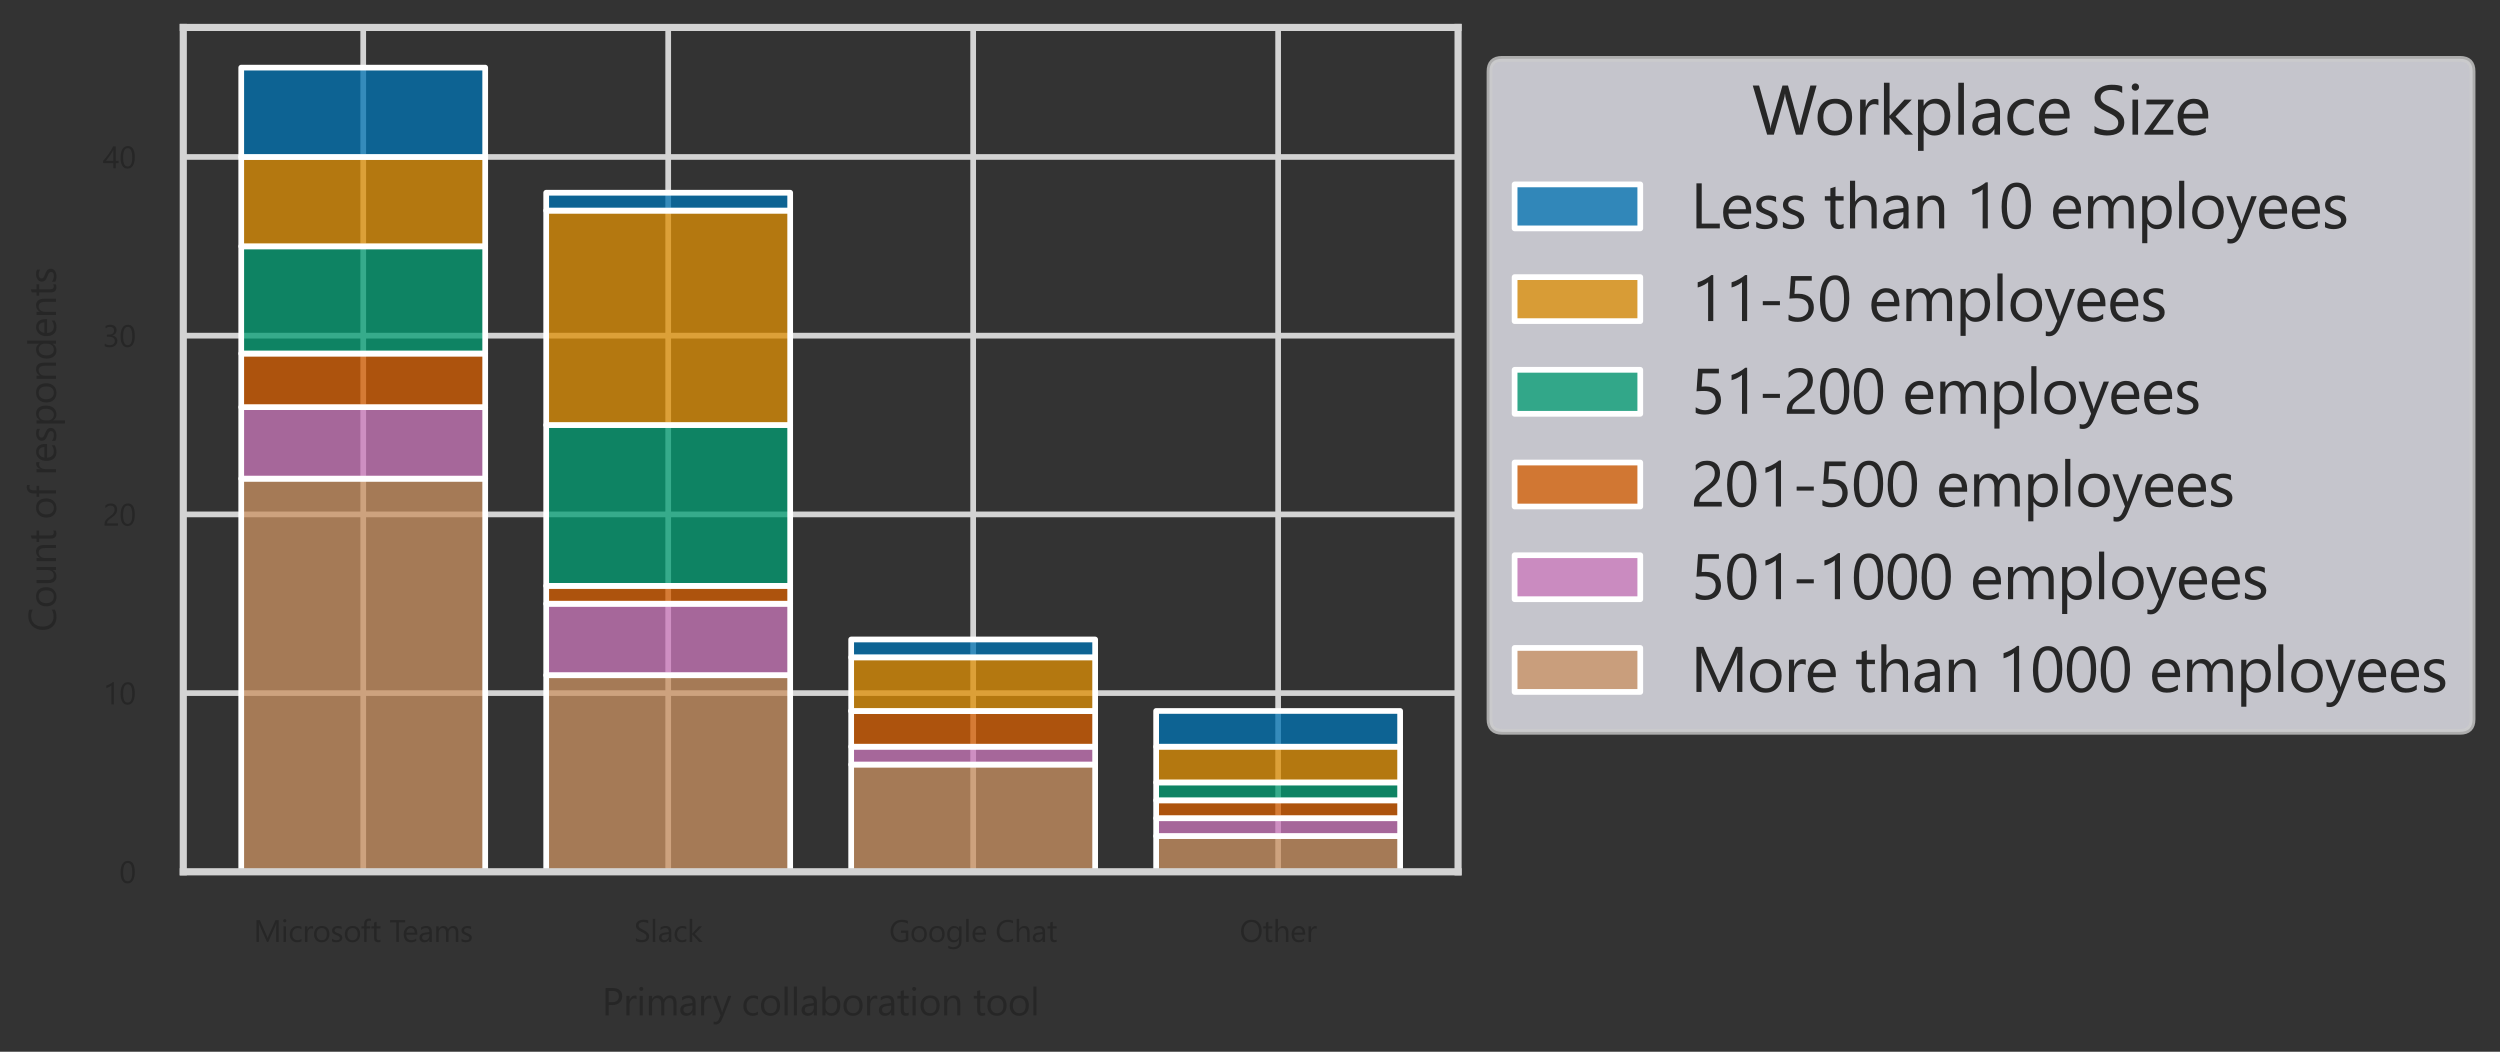 <?xml version="1.0" encoding="utf-8" standalone="no"?>
<!DOCTYPE svg PUBLIC "-//W3C//DTD SVG 1.1//EN"
  "http://www.w3.org/Graphics/SVG/1.1/DTD/svg11.dtd">
<svg xmlns:xlink="http://www.w3.org/1999/xlink" width="656.576pt" height="276.221pt" viewBox="0 0 656.576 276.221" xmlns="http://www.w3.org/2000/svg" version="1.1">
 <rect x="0" y="0" width="656.576" height="276.221" fill="#333333" stroke="none"/>
 <defs>
  <style type="text/css">*{stroke-linejoin: round; stroke-linecap: butt}</style>
 </defs>
 <g id="figure_1">
  <g id="patch_1">
   <path d="M 0 276.221 
L 656.576 276.221 
L 656.576 0 
L 0 0 
L 0 276.221 
z
" style="fill: none"/>
  </g>
  <g id="axes_1">
   <g id="patch_2">
    <path d="M 48.134 228.96 
L 382.934 228.96 
L 382.934 7.2 
L 48.134 7.2 
L 48.134 228.96 
z
" style="fill: none"/>
   </g>
   <g id="matplotlib.axis_1">
    <g id="xtick_1">
     <g id="line2d_1">
      <path d="M 95.391 228.96 
L 95.391 7.2 
" clip-path="url(#pc0828bf05a)" style="fill: none; stroke: #d3d3d3; stroke-width: 1.5; stroke-linecap: round"/>
     </g>
     <g id="text_1">
      <!-- Microsoft Teams -->
      <g style="fill: #262626" transform="translate(66.603 247.382) scale(0.08 -0.08)">
       <defs>
        <path id="SegoeUI-4d" d="M 5156 0 
L 4634 0 
L 4634 3006 
Q 4634 3363 4678 3878 
L 4666 3878 
Q 4591 3575 4531 3444 
L 3000 0 
L 2744 0 
L 1216 3419 
Q 1150 3569 1081 3878 
L 1069 3878 
Q 1094 3609 1094 3000 
L 1094 0 
L 588 0 
L 588 4481 
L 1281 4481 
L 2656 1356 
Q 2816 997 2863 819 
L 2881 819 
Q 3016 1188 3097 1369 
L 4500 4481 
L 5156 4481 
L 5156 0 
z
" transform="scale(0.016)"/>
        <path id="SegoeUI-69" d="M 781 4013 
Q 644 4013 547 4106 
Q 450 4200 450 4344 
Q 450 4488 547 4583 
Q 644 4678 781 4678 
Q 922 4678 1020 4583 
Q 1119 4488 1119 4344 
Q 1119 4206 1020 4109 
Q 922 4013 781 4013 
z
M 1031 0 
L 519 0 
L 519 3200 
L 1031 3200 
L 1031 0 
z
" transform="scale(0.016)"/>
        <path id="SegoeUI-63" d="M 2700 147 
Q 2331 -75 1825 -75 
Q 1141 -75 720 370 
Q 300 816 300 1525 
Q 300 2316 753 2795 
Q 1206 3275 1963 3275 
Q 2384 3275 2706 3119 
L 2706 2594 
Q 2350 2844 1944 2844 
Q 1453 2844 1139 2492 
Q 825 2141 825 1569 
Q 825 1006 1120 681 
Q 1416 356 1913 356 
Q 2331 356 2700 634 
L 2700 147 
z
" transform="scale(0.016)"/>
        <path id="SegoeUI-72" d="M 2188 2681 
Q 2053 2784 1800 2784 
Q 1472 2784 1251 2475 
Q 1031 2166 1031 1631 
L 1031 0 
L 519 0 
L 519 3200 
L 1031 3200 
L 1031 2541 
L 1044 2541 
Q 1153 2878 1378 3067 
Q 1603 3256 1881 3256 
Q 2081 3256 2188 3213 
L 2188 2681 
z
" transform="scale(0.016)"/>
        <path id="SegoeUI-6f" d="M 1856 -75 
Q 1147 -75 723 373 
Q 300 822 300 1563 
Q 300 2369 740 2822 
Q 1181 3275 1931 3275 
Q 2647 3275 3048 2834 
Q 3450 2394 3450 1613 
Q 3450 847 3017 386 
Q 2584 -75 1856 -75 
z
M 1894 2844 
Q 1400 2844 1112 2508 
Q 825 2172 825 1581 
Q 825 1013 1115 684 
Q 1406 356 1894 356 
Q 2391 356 2658 678 
Q 2925 1000 2925 1594 
Q 2925 2194 2658 2519 
Q 2391 2844 1894 2844 
z
" transform="scale(0.016)"/>
        <path id="SegoeUI-73" d="M 325 116 
L 325 666 
Q 744 356 1247 356 
Q 1922 356 1922 806 
Q 1922 934 1864 1023 
Q 1806 1113 1707 1181 
Q 1609 1250 1476 1304 
Q 1344 1359 1191 1419 
Q 978 1503 817 1589 
Q 656 1675 548 1783 
Q 441 1891 386 2028 
Q 331 2166 331 2350 
Q 331 2575 434 2748 
Q 538 2922 709 3039 
Q 881 3156 1101 3215 
Q 1322 3275 1556 3275 
Q 1972 3275 2300 3131 
L 2300 2613 
Q 1947 2844 1488 2844 
Q 1344 2844 1228 2811 
Q 1113 2778 1030 2718 
Q 947 2659 901 2576 
Q 856 2494 856 2394 
Q 856 2269 901 2184 
Q 947 2100 1034 2034 
Q 1122 1969 1247 1916 
Q 1372 1863 1531 1800 
Q 1744 1719 1912 1633 
Q 2081 1547 2200 1439 
Q 2319 1331 2383 1190 
Q 2447 1050 2447 856 
Q 2447 619 2342 444 
Q 2238 269 2063 153 
Q 1888 38 1659 -18 
Q 1431 -75 1181 -75 
Q 688 -75 325 116 
z
" transform="scale(0.016)"/>
        <path id="SegoeUI-66" d="M 2100 4288 
Q 1950 4372 1759 4372 
Q 1222 4372 1222 3694 
L 1222 3200 
L 1972 3200 
L 1972 2763 
L 1222 2763 
L 1222 0 
L 713 0 
L 713 2763 
L 166 2763 
L 166 3200 
L 713 3200 
L 713 3719 
Q 713 4222 1003 4514 
Q 1294 4806 1728 4806 
Q 1963 4806 2100 4750 
L 2100 4288 
z
" transform="scale(0.016)"/>
        <path id="SegoeUI-74" d="M 2003 31 
Q 1822 -69 1525 -69 
Q 684 -69 684 869 
L 684 2763 
L 134 2763 
L 134 3200 
L 684 3200 
L 684 3981 
L 1197 4147 
L 1197 3200 
L 2003 3200 
L 2003 2763 
L 1197 2763 
L 1197 959 
Q 1197 638 1306 500 
Q 1416 363 1669 363 
Q 1863 363 2003 469 
L 2003 31 
z
" transform="scale(0.016)"/>
        <path id="SegoeUI-20" transform="scale(0.016)"/>
        <path id="SegoeUI-54" d="M 3238 4006 
L 1944 4006 
L 1944 0 
L 1419 0 
L 1419 4006 
L 128 4006 
L 128 4481 
L 3238 4481 
L 3238 4006 
z
" transform="scale(0.016)"/>
        <path id="SegoeUI-65" d="M 3091 1472 
L 831 1472 
Q 844 938 1119 647 
Q 1394 356 1875 356 
Q 2416 356 2869 713 
L 2869 231 
Q 2447 -75 1753 -75 
Q 1075 -75 687 361 
Q 300 797 300 1588 
Q 300 2334 723 2804 
Q 1147 3275 1775 3275 
Q 2403 3275 2747 2869 
Q 3091 2463 3091 1741 
L 3091 1472 
z
M 2566 1906 
Q 2563 2350 2352 2597 
Q 2141 2844 1766 2844 
Q 1403 2844 1150 2584 
Q 897 2325 838 1906 
L 2566 1906 
z
" transform="scale(0.016)"/>
        <path id="SegoeUI-61" d="M 2809 0 
L 2297 0 
L 2297 500 
L 2284 500 
Q 1950 -75 1300 -75 
Q 822 -75 551 178 
Q 281 431 281 850 
Q 281 1747 1338 1894 
L 2297 2028 
Q 2297 2844 1638 2844 
Q 1059 2844 594 2450 
L 594 2975 
Q 1066 3275 1681 3275 
Q 2809 3275 2809 2081 
L 2809 0 
z
M 2297 1619 
L 1525 1513 
Q 1169 1463 987 1336 
Q 806 1209 806 888 
Q 806 653 973 504 
Q 1141 356 1419 356 
Q 1800 356 2048 623 
Q 2297 891 2297 1300 
L 2297 1619 
z
" transform="scale(0.016)"/>
        <path id="SegoeUI-6d" d="M 5063 0 
L 4550 0 
L 4550 1838 
Q 4550 2369 4386 2606 
Q 4222 2844 3834 2844 
Q 3506 2844 3276 2544 
Q 3047 2244 3047 1825 
L 3047 0 
L 2534 0 
L 2534 1900 
Q 2534 2844 1806 2844 
Q 1469 2844 1250 2561 
Q 1031 2278 1031 1825 
L 1031 0 
L 519 0 
L 519 3200 
L 1031 3200 
L 1031 2694 
L 1044 2694 
Q 1384 3275 2038 3275 
Q 2366 3275 2609 3092 
Q 2853 2909 2944 2613 
Q 3300 3275 4006 3275 
Q 5063 3275 5063 1972 
L 5063 0 
z
" transform="scale(0.016)"/>
       </defs>
       <use xlink:href="#SegoeUI-4d"/>
       <use xlink:href="#SegoeUI-69" x="89.795"/>
       <use xlink:href="#SegoeUI-63" x="114.014"/>
       <use xlink:href="#SegoeUI-72" x="160.205"/>
       <use xlink:href="#SegoeUI-6f" x="193.596"/>
       <use xlink:href="#SegoeUI-73" x="252.189"/>
       <use xlink:href="#SegoeUI-6f" x="294.621"/>
       <use xlink:href="#SegoeUI-66" x="351.465"/>
       <use xlink:href="#SegoeUI-74" x="384.514"/>
       <use xlink:href="#SegoeUI-20" x="418.4"/>
       <use xlink:href="#SegoeUI-54" x="445.793"/>
       <use xlink:href="#SegoeUI-65" x="487.936"/>
       <use xlink:href="#SegoeUI-61" x="540.23"/>
       <use xlink:href="#SegoeUI-6d" x="591.109"/>
       <use xlink:href="#SegoeUI-73" x="677.242"/>
      </g>
     </g>
    </g>
    <g id="xtick_2">
     <g id="line2d_2">
      <path d="M 175.487 228.96 
L 175.487 7.2 
" clip-path="url(#pc0828bf05a)" style="fill: none; stroke: #d3d3d3; stroke-width: 1.5; stroke-linecap: round"/>
     </g>
     <g id="text_2">
      <!-- Slack -->
      <g style="fill: #262626" transform="translate(166.522 247.382) scale(0.08 -0.08)">
       <defs>
        <path id="SegoeUI-53" d="M 378 181 
L 378 800 
Q 484 706 632 631 
Q 781 556 945 504 
Q 1109 453 1275 425 
Q 1441 397 1581 397 
Q 2066 397 2305 576 
Q 2544 756 2544 1094 
Q 2544 1275 2464 1409 
Q 2384 1544 2243 1655 
Q 2103 1766 1911 1867 
Q 1719 1969 1497 2081 
Q 1263 2200 1059 2322 
Q 856 2444 706 2591 
Q 556 2738 470 2923 
Q 384 3109 384 3359 
Q 384 3666 518 3892 
Q 653 4119 872 4266 
Q 1091 4413 1370 4484 
Q 1650 4556 1941 4556 
Q 2603 4556 2906 4397 
L 2906 3806 
Q 2509 4081 1888 4081 
Q 1716 4081 1544 4045 
Q 1372 4009 1237 3928 
Q 1103 3847 1018 3719 
Q 934 3591 934 3406 
Q 934 3234 998 3109 
Q 1063 2984 1188 2881 
Q 1313 2778 1492 2681 
Q 1672 2584 1906 2469 
Q 2147 2350 2362 2219 
Q 2578 2088 2740 1928 
Q 2903 1769 2998 1575 
Q 3094 1381 3094 1131 
Q 3094 800 2964 570 
Q 2834 341 2614 197 
Q 2394 53 2106 -11 
Q 1819 -75 1500 -75 
Q 1394 -75 1237 -58 
Q 1081 -41 918 -8 
Q 756 25 611 73 
Q 466 122 378 181 
z
" transform="scale(0.016)"/>
        <path id="SegoeUI-6c" d="M 1031 0 
L 519 0 
L 519 4738 
L 1031 4738 
L 1031 0 
z
" transform="scale(0.016)"/>
        <path id="SegoeUI-6b" d="M 3175 0 
L 2456 0 
L 1044 1538 
L 1031 1538 
L 1031 0 
L 519 0 
L 519 4738 
L 1031 4738 
L 1031 1734 
L 1044 1734 
L 2388 3200 
L 3059 3200 
L 1575 1656 
L 3175 0 
z
" transform="scale(0.016)"/>
       </defs>
       <use xlink:href="#SegoeUI-53"/>
       <use xlink:href="#SegoeUI-6c" x="53.125"/>
       <use xlink:href="#SegoeUI-61" x="77.344"/>
       <use xlink:href="#SegoeUI-63" x="128.223"/>
       <use xlink:href="#SegoeUI-6b" x="174.414"/>
      </g>
     </g>
    </g>
    <g id="xtick_3">
     <g id="line2d_3">
      <path d="M 255.582 228.96 
L 255.582 7.2 
" clip-path="url(#pc0828bf05a)" style="fill: none; stroke: #d3d3d3; stroke-width: 1.5; stroke-linecap: round"/>
     </g>
     <g id="text_3">
      <!-- Google Chat -->
      <g style="fill: #262626" transform="translate(233.507 247.382) scale(0.08 -0.08)">
       <defs>
        <path id="SegoeUI-47" d="M 3938 306 
Q 3263 -75 2438 -75 
Q 1478 -75 886 544 
Q 294 1163 294 2181 
Q 294 3222 951 3889 
Q 1609 4556 2619 4556 
Q 3350 4556 3847 4319 
L 3847 3738 
Q 3303 4081 2559 4081 
Q 1806 4081 1325 3562 
Q 844 3044 844 2219 
Q 844 1369 1291 883 
Q 1738 397 2503 397 
Q 3028 397 3413 606 
L 3413 1863 
L 2431 1863 
L 2431 2338 
L 3938 2338 
L 3938 306 
z
" transform="scale(0.016)"/>
        <path id="SegoeUI-67" d="M 3250 256 
Q 3250 -1506 1563 -1506 
Q 969 -1506 525 -1281 
L 525 -769 
Q 1066 -1069 1556 -1069 
Q 2738 -1069 2738 188 
L 2738 538 
L 2725 538 
Q 2359 -75 1625 -75 
Q 1028 -75 664 351 
Q 300 778 300 1497 
Q 300 2313 692 2794 
Q 1084 3275 1766 3275 
Q 2413 3275 2725 2756 
L 2738 2756 
L 2738 3200 
L 3250 3200 
L 3250 256 
z
M 2738 1447 
L 2738 1919 
Q 2738 2300 2480 2572 
Q 2222 2844 1838 2844 
Q 1363 2844 1094 2498 
Q 825 2153 825 1531 
Q 825 997 1083 676 
Q 1341 356 1766 356 
Q 2197 356 2467 662 
Q 2738 969 2738 1447 
z
" transform="scale(0.016)"/>
        <path id="SegoeUI-43" d="M 3638 188 
Q 3141 -75 2400 -75 
Q 1444 -75 869 540 
Q 294 1156 294 2156 
Q 294 3231 941 3893 
Q 1588 4556 2581 4556 
Q 3219 4556 3638 4372 
L 3638 3813 
Q 3156 4081 2575 4081 
Q 1803 4081 1323 3565 
Q 844 3050 844 2188 
Q 844 1369 1292 883 
Q 1741 397 2469 397 
Q 3144 397 3638 697 
L 3638 188 
z
" transform="scale(0.016)"/>
        <path id="SegoeUI-68" d="M 3175 0 
L 2663 0 
L 2663 1844 
Q 2663 2844 1919 2844 
Q 1544 2844 1287 2555 
Q 1031 2266 1031 1813 
L 1031 0 
L 519 0 
L 519 4738 
L 1031 4738 
L 1031 2669 
L 1044 2669 
Q 1413 3275 2094 3275 
Q 3175 3275 3175 1972 
L 3175 0 
z
" transform="scale(0.016)"/>
       </defs>
       <use xlink:href="#SegoeUI-47"/>
       <use xlink:href="#SegoeUI-6f" x="68.604"/>
       <use xlink:href="#SegoeUI-6f" x="127.197"/>
       <use xlink:href="#SegoeUI-67" x="185.791"/>
       <use xlink:href="#SegoeUI-6c" x="244.678"/>
       <use xlink:href="#SegoeUI-65" x="268.896"/>
       <use xlink:href="#SegoeUI-20" x="321.191"/>
       <use xlink:href="#SegoeUI-43" x="348.584"/>
       <use xlink:href="#SegoeUI-68" x="410.498"/>
       <use xlink:href="#SegoeUI-61" x="467.09"/>
       <use xlink:href="#SegoeUI-74" x="517.969"/>
      </g>
     </g>
    </g>
    <g id="xtick_4">
     <g id="line2d_4">
      <path d="M 335.678 228.96 
L 335.678 7.2 
" clip-path="url(#pc0828bf05a)" style="fill: none; stroke: #d3d3d3; stroke-width: 1.5; stroke-linecap: round"/>
     </g>
     <g id="text_4">
      <!-- Other -->
      <g style="fill: #262626" transform="translate(325.56 247.382) scale(0.08 -0.08)">
       <defs>
        <path id="SegoeUI-4f" d="M 2394 -75 
Q 1441 -75 867 553 
Q 294 1181 294 2188 
Q 294 3269 878 3912 
Q 1463 4556 2469 4556 
Q 3397 4556 3964 3931 
Q 4531 3306 4531 2297 
Q 4531 1200 3950 562 
Q 3369 -75 2394 -75 
z
M 2431 4081 
Q 1725 4081 1284 3572 
Q 844 3063 844 2234 
Q 844 1406 1273 901 
Q 1703 397 2394 397 
Q 3131 397 3556 878 
Q 3981 1359 3981 2225 
Q 3981 3113 3568 3597 
Q 3156 4081 2431 4081 
z
" transform="scale(0.016)"/>
       </defs>
       <use xlink:href="#SegoeUI-4f"/>
       <use xlink:href="#SegoeUI-74" x="75.391"/>
       <use xlink:href="#SegoeUI-68" x="109.277"/>
       <use xlink:href="#SegoeUI-65" x="165.869"/>
       <use xlink:href="#SegoeUI-72" x="218.164"/>
      </g>
     </g>
    </g>
    <g id="text_5">
     <!-- Primary collaboration tool -->
     <g style="fill: #262626" transform="translate(158.089 266.668) scale(0.1 -0.1)">
      <defs>
       <path id="SegoeUI-50" d="M 1113 1694 
L 1113 0 
L 588 0 
L 588 4481 
L 1819 4481 
Q 2538 4481 2933 4131 
Q 3328 3781 3328 3144 
Q 3328 2506 2889 2100 
Q 2450 1694 1703 1694 
L 1113 1694 
z
M 1113 4006 
L 1113 2169 
L 1663 2169 
Q 2206 2169 2492 2417 
Q 2778 2666 2778 3119 
Q 2778 4006 1728 4006 
L 1113 4006 
z
" transform="scale(0.016)"/>
       <path id="SegoeUI-79" d="M 3066 3200 
L 1594 -513 
Q 1200 -1506 488 -1506 
Q 288 -1506 153 -1466 
L 153 -1006 
Q 319 -1063 456 -1063 
Q 844 -1063 1038 -600 
L 1294 6 
L 44 3200 
L 613 3200 
L 1478 738 
Q 1494 691 1544 494 
L 1563 494 
Q 1578 569 1625 731 
L 2534 3200 
L 3066 3200 
z
" transform="scale(0.016)"/>
       <path id="SegoeUI-62" d="M 1044 463 
L 1031 463 
L 1031 0 
L 519 0 
L 519 4738 
L 1031 4738 
L 1031 2638 
L 1044 2638 
Q 1422 3275 2150 3275 
Q 2766 3275 3114 2845 
Q 3463 2416 3463 1694 
Q 3463 891 3072 408 
Q 2681 -75 2003 -75 
Q 1369 -75 1044 463 
z
M 1031 1753 
L 1031 1306 
Q 1031 909 1289 632 
Q 1547 356 1944 356 
Q 2409 356 2673 712 
Q 2938 1069 2938 1703 
Q 2938 2238 2691 2541 
Q 2444 2844 2022 2844 
Q 1575 2844 1303 2533 
Q 1031 2222 1031 1753 
z
" transform="scale(0.016)"/>
       <path id="SegoeUI-6e" d="M 3175 0 
L 2663 0 
L 2663 1825 
Q 2663 2844 1919 2844 
Q 1534 2844 1282 2555 
Q 1031 2266 1031 1825 
L 1031 0 
L 519 0 
L 519 3200 
L 1031 3200 
L 1031 2669 
L 1044 2669 
Q 1406 3275 2094 3275 
Q 2619 3275 2897 2936 
Q 3175 2597 3175 1956 
L 3175 0 
z
" transform="scale(0.016)"/>
      </defs>
      <use xlink:href="#SegoeUI-50"/>
      <use xlink:href="#SegoeUI-72" x="56.006"/>
      <use xlink:href="#SegoeUI-69" x="90.771"/>
      <use xlink:href="#SegoeUI-6d" x="114.99"/>
      <use xlink:href="#SegoeUI-61" x="201.123"/>
      <use xlink:href="#SegoeUI-72" x="252.002"/>
      <use xlink:href="#SegoeUI-79" x="290.768"/>
      <use xlink:href="#SegoeUI-20" x="339.156"/>
      <use xlink:href="#SegoeUI-63" x="366.549"/>
      <use xlink:href="#SegoeUI-6f" x="412.74"/>
      <use xlink:href="#SegoeUI-6c" x="471.334"/>
      <use xlink:href="#SegoeUI-6c" x="495.553"/>
      <use xlink:href="#SegoeUI-61" x="519.771"/>
      <use xlink:href="#SegoeUI-62" x="570.65"/>
      <use xlink:href="#SegoeUI-6f" x="629.439"/>
      <use xlink:href="#SegoeUI-72" x="688.033"/>
      <use xlink:href="#SegoeUI-61" x="722.799"/>
      <use xlink:href="#SegoeUI-74" x="773.678"/>
      <use xlink:href="#SegoeUI-69" x="807.564"/>
      <use xlink:href="#SegoeUI-6f" x="831.783"/>
      <use xlink:href="#SegoeUI-6e" x="890.377"/>
      <use xlink:href="#SegoeUI-20" x="946.969"/>
      <use xlink:href="#SegoeUI-74" x="974.361"/>
      <use xlink:href="#SegoeUI-6f" x="1007.498"/>
      <use xlink:href="#SegoeUI-6f" x="1066.092"/>
      <use xlink:href="#SegoeUI-6c" x="1124.686"/>
     </g>
    </g>
   </g>
   <g id="matplotlib.axis_2">
    <g id="ytick_1">
     <g id="line2d_5">
      <path d="M 48.134 228.96 
L 382.934 228.96 
" clip-path="url(#pc0828bf05a)" style="fill: none; stroke: #d3d3d3; stroke-width: 1.5; stroke-linecap: round"/>
     </g>
     <g id="text_6">
      <!-- 0 -->
      <g style="fill: #262626" transform="translate(31.322 231.921) scale(0.08 -0.08)">
       <defs>
        <path id="SegoeUI-30" d="M 3188 2259 
Q 3188 1697 3086 1262 
Q 2984 828 2792 529 
Q 2600 231 2320 76 
Q 2041 -78 1684 -78 
Q 1347 -78 1083 70 
Q 819 219 637 503 
Q 456 788 362 1202 
Q 269 1616 269 2150 
Q 269 2738 367 3188 
Q 466 3638 656 3942 
Q 847 4247 1130 4401 
Q 1413 4556 1778 4556 
Q 3188 4556 3188 2259 
z
M 2663 2209 
Q 2663 4122 1753 4122 
Q 794 4122 794 2175 
Q 794 359 1734 359 
Q 2663 359 2663 2209 
z
" transform="scale(0.016)"/>
       </defs>
       <use xlink:href="#SegoeUI-30"/>
      </g>
     </g>
    </g>
    <g id="ytick_2">
     <g id="line2d_6">
      <path d="M 48.134 182.027 
L 382.934 182.027 
" clip-path="url(#pc0828bf05a)" style="fill: none; stroke: #d3d3d3; stroke-width: 1.5; stroke-linecap: round"/>
     </g>
     <g id="text_7">
      <!-- 10 -->
      <g style="fill: #262626" transform="translate(27.009 184.988) scale(0.08 -0.08)">
       <defs>
        <path id="SegoeUI-31" d="M 2263 0 
L 1750 0 
L 1750 3872 
Q 1691 3813 1577 3736 
Q 1463 3659 1320 3584 
Q 1178 3509 1020 3443 
Q 863 3378 713 3341 
L 713 3859 
Q 881 3906 1070 3986 
Q 1259 4066 1442 4164 
Q 1625 4263 1787 4370 
Q 1950 4478 2069 4581 
L 2263 4581 
L 2263 0 
z
" transform="scale(0.016)"/>
       </defs>
       <use xlink:href="#SegoeUI-31"/>
       <use xlink:href="#SegoeUI-30" x="53.906"/>
      </g>
     </g>
    </g>
    <g id="ytick_3">
     <g id="line2d_7">
      <path d="M 48.134 135.093 
L 382.934 135.093 
" clip-path="url(#pc0828bf05a)" style="fill: none; stroke: #d3d3d3; stroke-width: 1.5; stroke-linecap: round"/>
     </g>
     <g id="text_8">
      <!-- 20 -->
      <g style="fill: #262626" transform="translate(27.009 138.055) scale(0.08 -0.08)">
       <defs>
        <path id="SegoeUI-32" d="M 2413 3306 
Q 2413 3513 2348 3666 
Q 2284 3819 2173 3920 
Q 2063 4022 1913 4072 
Q 1763 4122 1588 4122 
Q 1438 4122 1294 4081 
Q 1150 4041 1014 3969 
Q 878 3897 751 3797 
Q 625 3697 516 3575 
L 516 4125 
Q 731 4334 998 4445 
Q 1266 4556 1650 4556 
Q 1925 4556 2159 4476 
Q 2394 4397 2566 4244 
Q 2738 4091 2836 3866 
Q 2934 3641 2934 3350 
Q 2934 3084 2873 2868 
Q 2813 2653 2689 2462 
Q 2566 2272 2378 2097 
Q 2191 1922 1938 1741 
Q 1622 1516 1417 1356 
Q 1213 1197 1092 1058 
Q 972 919 923 780 
Q 875 641 875 459 
L 3106 459 
L 3106 0 
L 341 0 
L 341 222 
Q 341 509 403 728 
Q 466 947 609 1144 
Q 753 1341 986 1537 
Q 1219 1734 1556 1981 
Q 1800 2156 1964 2315 
Q 2128 2475 2228 2634 
Q 2328 2794 2370 2958 
Q 2413 3122 2413 3306 
z
" transform="scale(0.016)"/>
       </defs>
       <use xlink:href="#SegoeUI-32"/>
       <use xlink:href="#SegoeUI-30" x="53.906"/>
      </g>
     </g>
    </g>
    <g id="ytick_4">
     <g id="line2d_8">
      <path d="M 48.134 88.16 
L 382.934 88.16 
" clip-path="url(#pc0828bf05a)" style="fill: none; stroke: #d3d3d3; stroke-width: 1.5; stroke-linecap: round"/>
     </g>
     <g id="text_9">
      <!-- 30 -->
      <g style="fill: #262626" transform="translate(27.009 91.121) scale(0.08 -0.08)">
       <defs>
        <path id="SegoeUI-33" d="M 2978 1269 
Q 2978 966 2864 717 
Q 2750 469 2542 292 
Q 2334 116 2043 19 
Q 1753 -78 1403 -78 
Q 763 -78 384 166 
L 384 716 
Q 838 359 1422 359 
Q 1656 359 1845 418 
Q 2034 478 2170 590 
Q 2306 703 2379 862 
Q 2453 1022 2453 1222 
Q 2453 2100 1203 2100 
L 831 2100 
L 831 2534 
L 1184 2534 
Q 2291 2534 2291 3359 
Q 2291 4122 1447 4122 
Q 972 4122 556 3803 
L 556 4300 
Q 984 4556 1575 4556 
Q 1856 4556 2084 4478 
Q 2313 4400 2475 4259 
Q 2638 4119 2727 3922 
Q 2816 3725 2816 3488 
Q 2816 2603 1922 2350 
L 1922 2338 
Q 2150 2313 2344 2227 
Q 2538 2141 2678 2003 
Q 2819 1866 2898 1680 
Q 2978 1494 2978 1269 
z
" transform="scale(0.016)"/>
       </defs>
       <use xlink:href="#SegoeUI-33"/>
       <use xlink:href="#SegoeUI-30" x="53.906"/>
      </g>
     </g>
    </g>
    <g id="ytick_5">
     <g id="line2d_9">
      <path d="M 48.134 41.227 
L 382.934 41.227 
" clip-path="url(#pc0828bf05a)" style="fill: none; stroke: #d3d3d3; stroke-width: 1.5; stroke-linecap: round"/>
     </g>
     <g id="text_10">
      <!-- 40 -->
      <g style="fill: #262626" transform="translate(27.009 44.188) scale(0.08 -0.08)">
       <defs>
        <path id="SegoeUI-34" d="M 2656 4481 
L 2656 1522 
L 3231 1522 
L 3231 1053 
L 2656 1053 
L 2656 0 
L 2150 0 
L 2150 1053 
L 44 1053 
L 44 1497 
Q 338 1828 638 2204 
Q 938 2581 1211 2968 
Q 1484 3356 1717 3742 
Q 1950 4128 2109 4481 
L 2656 4481 
z
M 622 1522 
L 2150 1522 
L 2150 3716 
Q 1916 3306 1706 2984 
Q 1497 2663 1308 2400 
Q 1119 2138 947 1925 
Q 775 1713 622 1522 
z
" transform="scale(0.016)"/>
       </defs>
       <use xlink:href="#SegoeUI-34"/>
       <use xlink:href="#SegoeUI-30" x="53.906"/>
      </g>
     </g>
    </g>
    <g id="text_11">
     <!-- Count of respondents -->
     <g style="fill: #262626" transform="translate(14.709 165.917) rotate(-90) scale(0.1 -0.1)">
      <defs>
       <path id="SegoeUI-75" d="M 3106 0 
L 2594 0 
L 2594 506 
L 2581 506 
Q 2263 -75 1594 -75 
Q 450 -75 450 1288 
L 450 3200 
L 959 3200 
L 959 1369 
Q 959 356 1734 356 
Q 2109 356 2351 632 
Q 2594 909 2594 1356 
L 2594 3200 
L 3106 3200 
L 3106 0 
z
" transform="scale(0.016)"/>
       <path id="SegoeUI-70" d="M 1044 463 
L 1031 463 
L 1031 -1472 
L 519 -1472 
L 519 3200 
L 1031 3200 
L 1031 2638 
L 1044 2638 
Q 1422 3275 2150 3275 
Q 2769 3275 3116 2845 
Q 3463 2416 3463 1694 
Q 3463 891 3072 408 
Q 2681 -75 2003 -75 
Q 1381 -75 1044 463 
z
M 1031 1753 
L 1031 1306 
Q 1031 909 1289 632 
Q 1547 356 1944 356 
Q 2409 356 2673 712 
Q 2938 1069 2938 1703 
Q 2938 2238 2691 2541 
Q 2444 2844 2022 2844 
Q 1575 2844 1303 2533 
Q 1031 2222 1031 1753 
z
" transform="scale(0.016)"/>
       <path id="SegoeUI-64" d="M 3250 0 
L 2738 0 
L 2738 544 
L 2725 544 
Q 2369 -75 1625 -75 
Q 1022 -75 661 354 
Q 300 784 300 1525 
Q 300 2319 700 2797 
Q 1100 3275 1766 3275 
Q 2425 3275 2725 2756 
L 2738 2756 
L 2738 4738 
L 3250 4738 
L 3250 0 
z
M 2738 1447 
L 2738 1919 
Q 2738 2306 2481 2575 
Q 2225 2844 1831 2844 
Q 1363 2844 1094 2500 
Q 825 2156 825 1550 
Q 825 997 1083 676 
Q 1341 356 1775 356 
Q 2203 356 2470 665 
Q 2738 975 2738 1447 
z
" transform="scale(0.016)"/>
      </defs>
      <use xlink:href="#SegoeUI-43"/>
      <use xlink:href="#SegoeUI-6f" x="61.914"/>
      <use xlink:href="#SegoeUI-75" x="120.508"/>
      <use xlink:href="#SegoeUI-6e" x="177.1"/>
      <use xlink:href="#SegoeUI-74" x="233.691"/>
      <use xlink:href="#SegoeUI-20" x="267.578"/>
      <use xlink:href="#SegoeUI-6f" x="294.971"/>
      <use xlink:href="#SegoeUI-66" x="351.814"/>
      <use xlink:href="#SegoeUI-20" x="383.113"/>
      <use xlink:href="#SegoeUI-72" x="410.506"/>
      <use xlink:href="#SegoeUI-65" x="443.896"/>
      <use xlink:href="#SegoeUI-73" x="496.191"/>
      <use xlink:href="#SegoeUI-70" x="538.623"/>
      <use xlink:href="#SegoeUI-6f" x="597.412"/>
      <use xlink:href="#SegoeUI-6e" x="656.006"/>
      <use xlink:href="#SegoeUI-64" x="712.598"/>
      <use xlink:href="#SegoeUI-65" x="771.484"/>
      <use xlink:href="#SegoeUI-6e" x="823.779"/>
      <use xlink:href="#SegoeUI-74" x="880.371"/>
      <use xlink:href="#SegoeUI-73" x="914.258"/>
     </g>
    </g>
   </g>
   <g id="patch_3">
    <path d="M 63.353 228.96 
L 127.429 228.96 
L 127.429 125.707 
L 63.353 125.707 
z
" clip-path="url(#pc0828bf05a)" style="fill: #ca9161; fill-opacity: 0.75; stroke: #ffffff; stroke-width: 1.5; stroke-linejoin: miter"/>
   </g>
   <g id="patch_4">
    <path d="M 143.448 228.96 
L 207.525 228.96 
L 207.525 177.333 
L 143.448 177.333 
z
" clip-path="url(#pc0828bf05a)" style="fill: #ca9161; fill-opacity: 0.75; stroke: #ffffff; stroke-width: 1.5; stroke-linejoin: miter"/>
   </g>
   <g id="patch_5">
    <path d="M 223.544 228.96 
L 287.62 228.96 
L 287.62 200.8 
L 223.544 200.8 
z
" clip-path="url(#pc0828bf05a)" style="fill: #ca9161; fill-opacity: 0.75; stroke: #ffffff; stroke-width: 1.5; stroke-linejoin: miter"/>
   </g>
   <g id="patch_6">
    <path d="M 303.64 228.96 
L 367.716 228.96 
L 367.716 219.573 
L 303.64 219.573 
z
" clip-path="url(#pc0828bf05a)" style="fill: #ca9161; fill-opacity: 0.75; stroke: #ffffff; stroke-width: 1.5; stroke-linejoin: miter"/>
   </g>
   <g id="patch_7">
    <path d="M 63.353 125.707 
L 127.429 125.707 
L 127.429 106.933 
L 63.353 106.933 
z
" clip-path="url(#pc0828bf05a)" style="fill: #cc78bc; fill-opacity: 0.75; stroke: #ffffff; stroke-width: 1.5; stroke-linejoin: miter"/>
   </g>
   <g id="patch_8">
    <path d="M 143.448 177.333 
L 207.525 177.333 
L 207.525 158.56 
L 143.448 158.56 
z
" clip-path="url(#pc0828bf05a)" style="fill: #cc78bc; fill-opacity: 0.75; stroke: #ffffff; stroke-width: 1.5; stroke-linejoin: miter"/>
   </g>
   <g id="patch_9">
    <path d="M 223.544 200.8 
L 287.62 200.8 
L 287.62 196.107 
L 223.544 196.107 
z
" clip-path="url(#pc0828bf05a)" style="fill: #cc78bc; fill-opacity: 0.75; stroke: #ffffff; stroke-width: 1.5; stroke-linejoin: miter"/>
   </g>
   <g id="patch_10">
    <path d="M 303.64 219.573 
L 367.716 219.573 
L 367.716 214.88 
L 303.64 214.88 
z
" clip-path="url(#pc0828bf05a)" style="fill: #cc78bc; fill-opacity: 0.75; stroke: #ffffff; stroke-width: 1.5; stroke-linejoin: miter"/>
   </g>
   <g id="patch_11">
    <path d="M 63.353 106.933 
L 127.429 106.933 
L 127.429 92.853 
L 63.353 92.853 
z
" clip-path="url(#pc0828bf05a)" style="fill: #d55e00; fill-opacity: 0.75; stroke: #ffffff; stroke-width: 1.5; stroke-linejoin: miter"/>
   </g>
   <g id="patch_12">
    <path d="M 143.448 158.56 
L 207.525 158.56 
L 207.525 153.867 
L 143.448 153.867 
z
" clip-path="url(#pc0828bf05a)" style="fill: #d55e00; fill-opacity: 0.75; stroke: #ffffff; stroke-width: 1.5; stroke-linejoin: miter"/>
   </g>
   <g id="patch_13">
    <path d="M 223.544 196.107 
L 287.62 196.107 
L 287.62 186.72 
L 223.544 186.72 
z
" clip-path="url(#pc0828bf05a)" style="fill: #d55e00; fill-opacity: 0.75; stroke: #ffffff; stroke-width: 1.5; stroke-linejoin: miter"/>
   </g>
   <g id="patch_14">
    <path d="M 303.64 214.88 
L 367.716 214.88 
L 367.716 210.187 
L 303.64 210.187 
z
" clip-path="url(#pc0828bf05a)" style="fill: #d55e00; fill-opacity: 0.75; stroke: #ffffff; stroke-width: 1.5; stroke-linejoin: miter"/>
   </g>
   <g id="patch_15">
    <path d="M 63.353 92.853 
L 127.429 92.853 
L 127.429 64.693 
L 63.353 64.693 
z
" clip-path="url(#pc0828bf05a)" style="fill: #029e73; fill-opacity: 0.75; stroke: #ffffff; stroke-width: 1.5; stroke-linejoin: miter"/>
   </g>
   <g id="patch_16">
    <path d="M 143.448 153.867 
L 207.525 153.867 
L 207.525 111.627 
L 143.448 111.627 
z
" clip-path="url(#pc0828bf05a)" style="fill: #029e73; fill-opacity: 0.75; stroke: #ffffff; stroke-width: 1.5; stroke-linejoin: miter"/>
   </g>
   <g id="patch_17">
    <path d="M 223.544 186.72 
L 287.62 186.72 
L 287.62 186.72 
L 223.544 186.72 
z
" clip-path="url(#pc0828bf05a)" style="fill: #029e73; fill-opacity: 0.75; stroke: #ffffff; stroke-width: 1.5; stroke-linejoin: miter"/>
   </g>
   <g id="patch_18">
    <path d="M 303.64 210.187 
L 367.716 210.187 
L 367.716 205.493 
L 303.64 205.493 
z
" clip-path="url(#pc0828bf05a)" style="fill: #029e73; fill-opacity: 0.75; stroke: #ffffff; stroke-width: 1.5; stroke-linejoin: miter"/>
   </g>
   <g id="patch_19">
    <path d="M 63.353 64.693 
L 127.429 64.693 
L 127.429 41.227 
L 63.353 41.227 
z
" clip-path="url(#pc0828bf05a)" style="fill: #de8f05; fill-opacity: 0.75; stroke: #ffffff; stroke-width: 1.5; stroke-linejoin: miter"/>
   </g>
   <g id="patch_20">
    <path d="M 143.448 111.627 
L 207.525 111.627 
L 207.525 55.307 
L 143.448 55.307 
z
" clip-path="url(#pc0828bf05a)" style="fill: #de8f05; fill-opacity: 0.75; stroke: #ffffff; stroke-width: 1.5; stroke-linejoin: miter"/>
   </g>
   <g id="patch_21">
    <path d="M 223.544 186.72 
L 287.62 186.72 
L 287.62 172.64 
L 223.544 172.64 
z
" clip-path="url(#pc0828bf05a)" style="fill: #de8f05; fill-opacity: 0.75; stroke: #ffffff; stroke-width: 1.5; stroke-linejoin: miter"/>
   </g>
   <g id="patch_22">
    <path d="M 303.64 205.493 
L 367.716 205.493 
L 367.716 196.107 
L 303.64 196.107 
z
" clip-path="url(#pc0828bf05a)" style="fill: #de8f05; fill-opacity: 0.75; stroke: #ffffff; stroke-width: 1.5; stroke-linejoin: miter"/>
   </g>
   <g id="patch_23">
    <path d="M 63.353 41.227 
L 127.429 41.227 
L 127.429 17.76 
L 63.353 17.76 
z
" clip-path="url(#pc0828bf05a)" style="fill: #0173b2; fill-opacity: 0.75; stroke: #ffffff; stroke-width: 1.5; stroke-linejoin: miter"/>
   </g>
   <g id="patch_24">
    <path d="M 143.448 55.307 
L 207.525 55.307 
L 207.525 50.613 
L 143.448 50.613 
z
" clip-path="url(#pc0828bf05a)" style="fill: #0173b2; fill-opacity: 0.75; stroke: #ffffff; stroke-width: 1.5; stroke-linejoin: miter"/>
   </g>
   <g id="patch_25">
    <path d="M 223.544 172.64 
L 287.62 172.64 
L 287.62 167.947 
L 223.544 167.947 
z
" clip-path="url(#pc0828bf05a)" style="fill: #0173b2; fill-opacity: 0.75; stroke: #ffffff; stroke-width: 1.5; stroke-linejoin: miter"/>
   </g>
   <g id="patch_26">
    <path d="M 303.64 196.107 
L 367.716 196.107 
L 367.716 186.72 
L 303.64 186.72 
z
" clip-path="url(#pc0828bf05a)" style="fill: #0173b2; fill-opacity: 0.75; stroke: #ffffff; stroke-width: 1.5; stroke-linejoin: miter"/>
   </g>
   <g id="patch_27">
    <path d="M 48.134 228.96 
L 48.134 7.2 
" style="fill: none; stroke: #d3d3d3; stroke-width: 1.875; stroke-linejoin: miter; stroke-linecap: square"/>
   </g>
   <g id="patch_28">
    <path d="M 382.934 228.96 
L 382.934 7.2 
" style="fill: none; stroke: #d3d3d3; stroke-width: 1.875; stroke-linejoin: miter; stroke-linecap: square"/>
   </g>
   <g id="patch_29">
    <path d="M 48.134 228.96 
L 382.934 228.96 
" style="fill: none; stroke: #d3d3d3; stroke-width: 1.875; stroke-linejoin: miter; stroke-linecap: square"/>
   </g>
   <g id="patch_30">
    <path d="M 48.134 7.2 
L 382.934 7.2 
" style="fill: none; stroke: #d3d3d3; stroke-width: 1.875; stroke-linejoin: miter; stroke-linecap: square"/>
   </g>
   <g id="legend_1">
    <g id="patch_31">
     <path d="M 394.484 192.202 
L 646.076 192.202 
Q 649.376 192.202 649.376 188.903 
L 649.376 18.75 
Q 649.376 15.45 646.076 15.45 
L 394.484 15.45 
Q 391.184 15.45 391.184 18.75 
L 391.184 188.903 
Q 391.184 192.202 394.484 192.202 
z
" style="fill: #eaeaf2; opacity: 0.8; stroke: #cccccc; stroke-width: 1.5; stroke-linejoin: miter"/>
    </g>
    <g id="text_12">
     <!-- Workplace Size -->
     <g style="fill: #262626" transform="translate(460.095 35.376) scale(0.18 -0.18)">
      <defs>
       <path id="SegoeUI-57" d="M 5900 4481 
L 4634 0 
L 4019 0 
L 3097 3275 
Q 3038 3484 3025 3731 
L 3013 3731 
Q 2994 3500 2931 3281 
L 2003 0 
L 1394 0 
L 81 4481 
L 659 4481 
L 1613 1044 
Q 1672 828 1688 594 
L 1703 594 
Q 1719 759 1800 1044 
L 2791 4481 
L 3294 4481 
L 4244 1019 
Q 4294 841 4319 600 
L 4331 600 
Q 4344 763 4416 1031 
L 5331 4481 
L 5900 4481 
z
" transform="scale(0.016)"/>
       <path id="SegoeUI-7a" d="M 2750 3053 
L 856 438 
L 2731 438 
L 2731 0 
L 103 0 
L 103 159 
L 1997 2763 
L 281 2763 
L 281 3200 
L 2750 3200 
L 2750 3053 
z
" transform="scale(0.016)"/>
      </defs>
      <use xlink:href="#SegoeUI-57"/>
      <use xlink:href="#SegoeUI-6f" x="91.033"/>
      <use xlink:href="#SegoeUI-72" x="149.627"/>
      <use xlink:href="#SegoeUI-6b" x="184.393"/>
      <use xlink:href="#SegoeUI-70" x="234.1"/>
      <use xlink:href="#SegoeUI-6c" x="292.889"/>
      <use xlink:href="#SegoeUI-61" x="317.107"/>
      <use xlink:href="#SegoeUI-63" x="367.986"/>
      <use xlink:href="#SegoeUI-65" x="414.178"/>
      <use xlink:href="#SegoeUI-20" x="466.473"/>
      <use xlink:href="#SegoeUI-53" x="493.865"/>
      <use xlink:href="#SegoeUI-69" x="546.99"/>
      <use xlink:href="#SegoeUI-7a" x="571.209"/>
      <use xlink:href="#SegoeUI-65" x="616.424"/>
     </g>
    </g>
    <g id="patch_32">
     <path d="M 397.784 59.981 
L 430.784 59.981 
L 430.784 48.431 
L 397.784 48.431 
z
" style="fill: #0173b2; fill-opacity: 0.75; stroke: #ffffff; stroke-width: 1.5; stroke-linejoin: miter"/>
    </g>
    <g id="text_13">
     <!-- Less than 10 employees -->
     <g style="fill: #262626" transform="translate(443.984 59.981) scale(0.165 -0.165)">
      <defs>
       <path id="SegoeUI-4c" d="M 2913 0 
L 588 0 
L 588 4481 
L 1113 4481 
L 1113 475 
L 2913 475 
L 2913 0 
z
" transform="scale(0.016)"/>
      </defs>
      <use xlink:href="#SegoeUI-4c"/>
      <use xlink:href="#SegoeUI-65" x="47.07"/>
      <use xlink:href="#SegoeUI-73" x="99.365"/>
      <use xlink:href="#SegoeUI-73" x="141.797"/>
      <use xlink:href="#SegoeUI-20" x="184.229"/>
      <use xlink:href="#SegoeUI-74" x="211.621"/>
      <use xlink:href="#SegoeUI-68" x="245.508"/>
      <use xlink:href="#SegoeUI-61" x="302.1"/>
      <use xlink:href="#SegoeUI-6e" x="352.979"/>
      <use xlink:href="#SegoeUI-20" x="409.57"/>
      <use xlink:href="#SegoeUI-31" x="436.963"/>
      <use xlink:href="#SegoeUI-30" x="490.869"/>
      <use xlink:href="#SegoeUI-20" x="544.775"/>
      <use xlink:href="#SegoeUI-65" x="572.168"/>
      <use xlink:href="#SegoeUI-6d" x="624.463"/>
      <use xlink:href="#SegoeUI-70" x="710.596"/>
      <use xlink:href="#SegoeUI-6c" x="769.385"/>
      <use xlink:href="#SegoeUI-6f" x="793.604"/>
      <use xlink:href="#SegoeUI-79" x="852.197"/>
      <use xlink:href="#SegoeUI-65" x="900.086"/>
      <use xlink:href="#SegoeUI-65" x="952.381"/>
      <use xlink:href="#SegoeUI-73" x="1004.676"/>
     </g>
    </g>
    <g id="patch_33">
     <path d="M 397.784 84.329 
L 430.784 84.329 
L 430.784 72.779 
L 397.784 72.779 
z
" style="fill: #de8f05; fill-opacity: 0.75; stroke: #ffffff; stroke-width: 1.5; stroke-linejoin: miter"/>
    </g>
    <g id="text_14">
     <!-- 11-50 employees -->
     <g style="fill: #262626" transform="translate(443.984 84.329) scale(0.165 -0.165)">
      <defs>
       <path id="SegoeUI-2d" d="M 2156 1581 
L 450 1581 
L 450 1984 
L 2156 1984 
L 2156 1581 
z
" transform="scale(0.016)"/>
       <path id="SegoeUI-35" d="M 3028 1369 
Q 3028 1041 2915 775 
Q 2803 509 2595 318 
Q 2388 128 2094 25 
Q 1800 -78 1441 -78 
Q 816 -78 513 109 
L 513 653 
Q 969 359 1447 359 
Q 1691 359 1886 431 
Q 2081 503 2218 631 
Q 2356 759 2429 940 
Q 2503 1122 2503 1338 
Q 2503 1775 2209 2023 
Q 1916 2272 1356 2272 
Q 1266 2272 1166 2269 
Q 1066 2266 966 2261 
Q 866 2256 770 2250 
Q 675 2244 597 2234 
L 750 4481 
L 2822 4481 
L 2822 4019 
L 1194 4019 
L 1103 2703 
Q 1203 2709 1315 2714 
Q 1428 2719 1516 2719 
Q 1872 2719 2153 2625 
Q 2434 2531 2629 2357 
Q 2825 2184 2926 1932 
Q 3028 1681 3028 1369 
z
" transform="scale(0.016)"/>
      </defs>
      <use xlink:href="#SegoeUI-31"/>
      <use xlink:href="#SegoeUI-31" x="53.906"/>
      <use xlink:href="#SegoeUI-2d" x="107.812"/>
      <use xlink:href="#SegoeUI-35" x="147.803"/>
      <use xlink:href="#SegoeUI-30" x="201.709"/>
      <use xlink:href="#SegoeUI-20" x="255.615"/>
      <use xlink:href="#SegoeUI-65" x="283.008"/>
      <use xlink:href="#SegoeUI-6d" x="335.303"/>
      <use xlink:href="#SegoeUI-70" x="421.436"/>
      <use xlink:href="#SegoeUI-6c" x="480.225"/>
      <use xlink:href="#SegoeUI-6f" x="504.443"/>
      <use xlink:href="#SegoeUI-79" x="563.037"/>
      <use xlink:href="#SegoeUI-65" x="610.926"/>
      <use xlink:href="#SegoeUI-65" x="663.221"/>
      <use xlink:href="#SegoeUI-73" x="715.516"/>
     </g>
    </g>
    <g id="patch_34">
     <path d="M 397.784 108.676 
L 430.784 108.676 
L 430.784 97.126 
L 397.784 97.126 
z
" style="fill: #029e73; fill-opacity: 0.75; stroke: #ffffff; stroke-width: 1.5; stroke-linejoin: miter"/>
    </g>
    <g id="text_15">
     <!-- 51-200 employees -->
     <g style="fill: #262626" transform="translate(443.984 108.676) scale(0.165 -0.165)">
      <use xlink:href="#SegoeUI-35"/>
      <use xlink:href="#SegoeUI-31" x="53.906"/>
      <use xlink:href="#SegoeUI-2d" x="107.812"/>
      <use xlink:href="#SegoeUI-32" x="147.803"/>
      <use xlink:href="#SegoeUI-30" x="201.709"/>
      <use xlink:href="#SegoeUI-30" x="255.615"/>
      <use xlink:href="#SegoeUI-20" x="309.521"/>
      <use xlink:href="#SegoeUI-65" x="336.914"/>
      <use xlink:href="#SegoeUI-6d" x="389.209"/>
      <use xlink:href="#SegoeUI-70" x="475.342"/>
      <use xlink:href="#SegoeUI-6c" x="534.131"/>
      <use xlink:href="#SegoeUI-6f" x="558.35"/>
      <use xlink:href="#SegoeUI-79" x="616.943"/>
      <use xlink:href="#SegoeUI-65" x="664.832"/>
      <use xlink:href="#SegoeUI-65" x="717.127"/>
      <use xlink:href="#SegoeUI-73" x="769.422"/>
     </g>
    </g>
    <g id="patch_35">
     <path d="M 397.784 133.024 
L 430.784 133.024 
L 430.784 121.474 
L 397.784 121.474 
z
" style="fill: #d55e00; fill-opacity: 0.75; stroke: #ffffff; stroke-width: 1.5; stroke-linejoin: miter"/>
    </g>
    <g id="text_16">
     <!-- 201-500 employees -->
     <g style="fill: #262626" transform="translate(443.984 133.024) scale(0.165 -0.165)">
      <use xlink:href="#SegoeUI-32"/>
      <use xlink:href="#SegoeUI-30" x="53.906"/>
      <use xlink:href="#SegoeUI-31" x="107.812"/>
      <use xlink:href="#SegoeUI-2d" x="161.719"/>
      <use xlink:href="#SegoeUI-35" x="201.709"/>
      <use xlink:href="#SegoeUI-30" x="255.615"/>
      <use xlink:href="#SegoeUI-30" x="309.521"/>
      <use xlink:href="#SegoeUI-20" x="363.428"/>
      <use xlink:href="#SegoeUI-65" x="390.82"/>
      <use xlink:href="#SegoeUI-6d" x="443.115"/>
      <use xlink:href="#SegoeUI-70" x="529.248"/>
      <use xlink:href="#SegoeUI-6c" x="588.037"/>
      <use xlink:href="#SegoeUI-6f" x="612.256"/>
      <use xlink:href="#SegoeUI-79" x="670.85"/>
      <use xlink:href="#SegoeUI-65" x="718.738"/>
      <use xlink:href="#SegoeUI-65" x="771.033"/>
      <use xlink:href="#SegoeUI-73" x="823.328"/>
     </g>
    </g>
    <g id="patch_36">
     <path d="M 397.784 157.372 
L 430.784 157.372 
L 430.784 145.822 
L 397.784 145.822 
z
" style="fill: #cc78bc; fill-opacity: 0.75; stroke: #ffffff; stroke-width: 1.5; stroke-linejoin: miter"/>
    </g>
    <g id="text_17">
     <!-- 501-1000 employees -->
     <g style="fill: #262626" transform="translate(443.984 157.372) scale(0.165 -0.165)">
      <use xlink:href="#SegoeUI-35"/>
      <use xlink:href="#SegoeUI-30" x="53.906"/>
      <use xlink:href="#SegoeUI-31" x="107.812"/>
      <use xlink:href="#SegoeUI-2d" x="161.719"/>
      <use xlink:href="#SegoeUI-31" x="201.709"/>
      <use xlink:href="#SegoeUI-30" x="255.615"/>
      <use xlink:href="#SegoeUI-30" x="309.521"/>
      <use xlink:href="#SegoeUI-30" x="363.428"/>
      <use xlink:href="#SegoeUI-20" x="417.334"/>
      <use xlink:href="#SegoeUI-65" x="444.727"/>
      <use xlink:href="#SegoeUI-6d" x="497.021"/>
      <use xlink:href="#SegoeUI-70" x="583.154"/>
      <use xlink:href="#SegoeUI-6c" x="641.943"/>
      <use xlink:href="#SegoeUI-6f" x="666.162"/>
      <use xlink:href="#SegoeUI-79" x="724.756"/>
      <use xlink:href="#SegoeUI-65" x="772.645"/>
      <use xlink:href="#SegoeUI-65" x="824.939"/>
      <use xlink:href="#SegoeUI-73" x="877.234"/>
     </g>
    </g>
    <g id="patch_37">
     <path d="M 397.784 181.72 
L 430.784 181.72 
L 430.784 170.17 
L 397.784 170.17 
z
" style="fill: #ca9161; fill-opacity: 0.75; stroke: #ffffff; stroke-width: 1.5; stroke-linejoin: miter"/>
    </g>
    <g id="text_18">
     <!-- More than 1000 employees -->
     <g style="fill: #262626" transform="translate(443.984 181.72) scale(0.165 -0.165)">
      <use xlink:href="#SegoeUI-4d"/>
      <use xlink:href="#SegoeUI-6f" x="89.795"/>
      <use xlink:href="#SegoeUI-72" x="148.389"/>
      <use xlink:href="#SegoeUI-65" x="181.779"/>
      <use xlink:href="#SegoeUI-20" x="234.074"/>
      <use xlink:href="#SegoeUI-74" x="261.467"/>
      <use xlink:href="#SegoeUI-68" x="295.354"/>
      <use xlink:href="#SegoeUI-61" x="351.945"/>
      <use xlink:href="#SegoeUI-6e" x="402.824"/>
      <use xlink:href="#SegoeUI-20" x="459.416"/>
      <use xlink:href="#SegoeUI-31" x="486.809"/>
      <use xlink:href="#SegoeUI-30" x="540.715"/>
      <use xlink:href="#SegoeUI-30" x="594.621"/>
      <use xlink:href="#SegoeUI-30" x="648.527"/>
      <use xlink:href="#SegoeUI-20" x="702.434"/>
      <use xlink:href="#SegoeUI-65" x="729.826"/>
      <use xlink:href="#SegoeUI-6d" x="782.121"/>
      <use xlink:href="#SegoeUI-70" x="868.254"/>
      <use xlink:href="#SegoeUI-6c" x="927.043"/>
      <use xlink:href="#SegoeUI-6f" x="951.262"/>
      <use xlink:href="#SegoeUI-79" x="1009.855"/>
      <use xlink:href="#SegoeUI-65" x="1057.744"/>
      <use xlink:href="#SegoeUI-65" x="1110.039"/>
      <use xlink:href="#SegoeUI-73" x="1162.334"/>
     </g>
    </g>
   </g>
  </g>
 </g>
 <defs>
  <clipPath id="pc0828bf05a">
   <rect x="48.134" y="7.2" width="334.8" height="221.76"/>
  </clipPath>
 </defs>
</svg>
